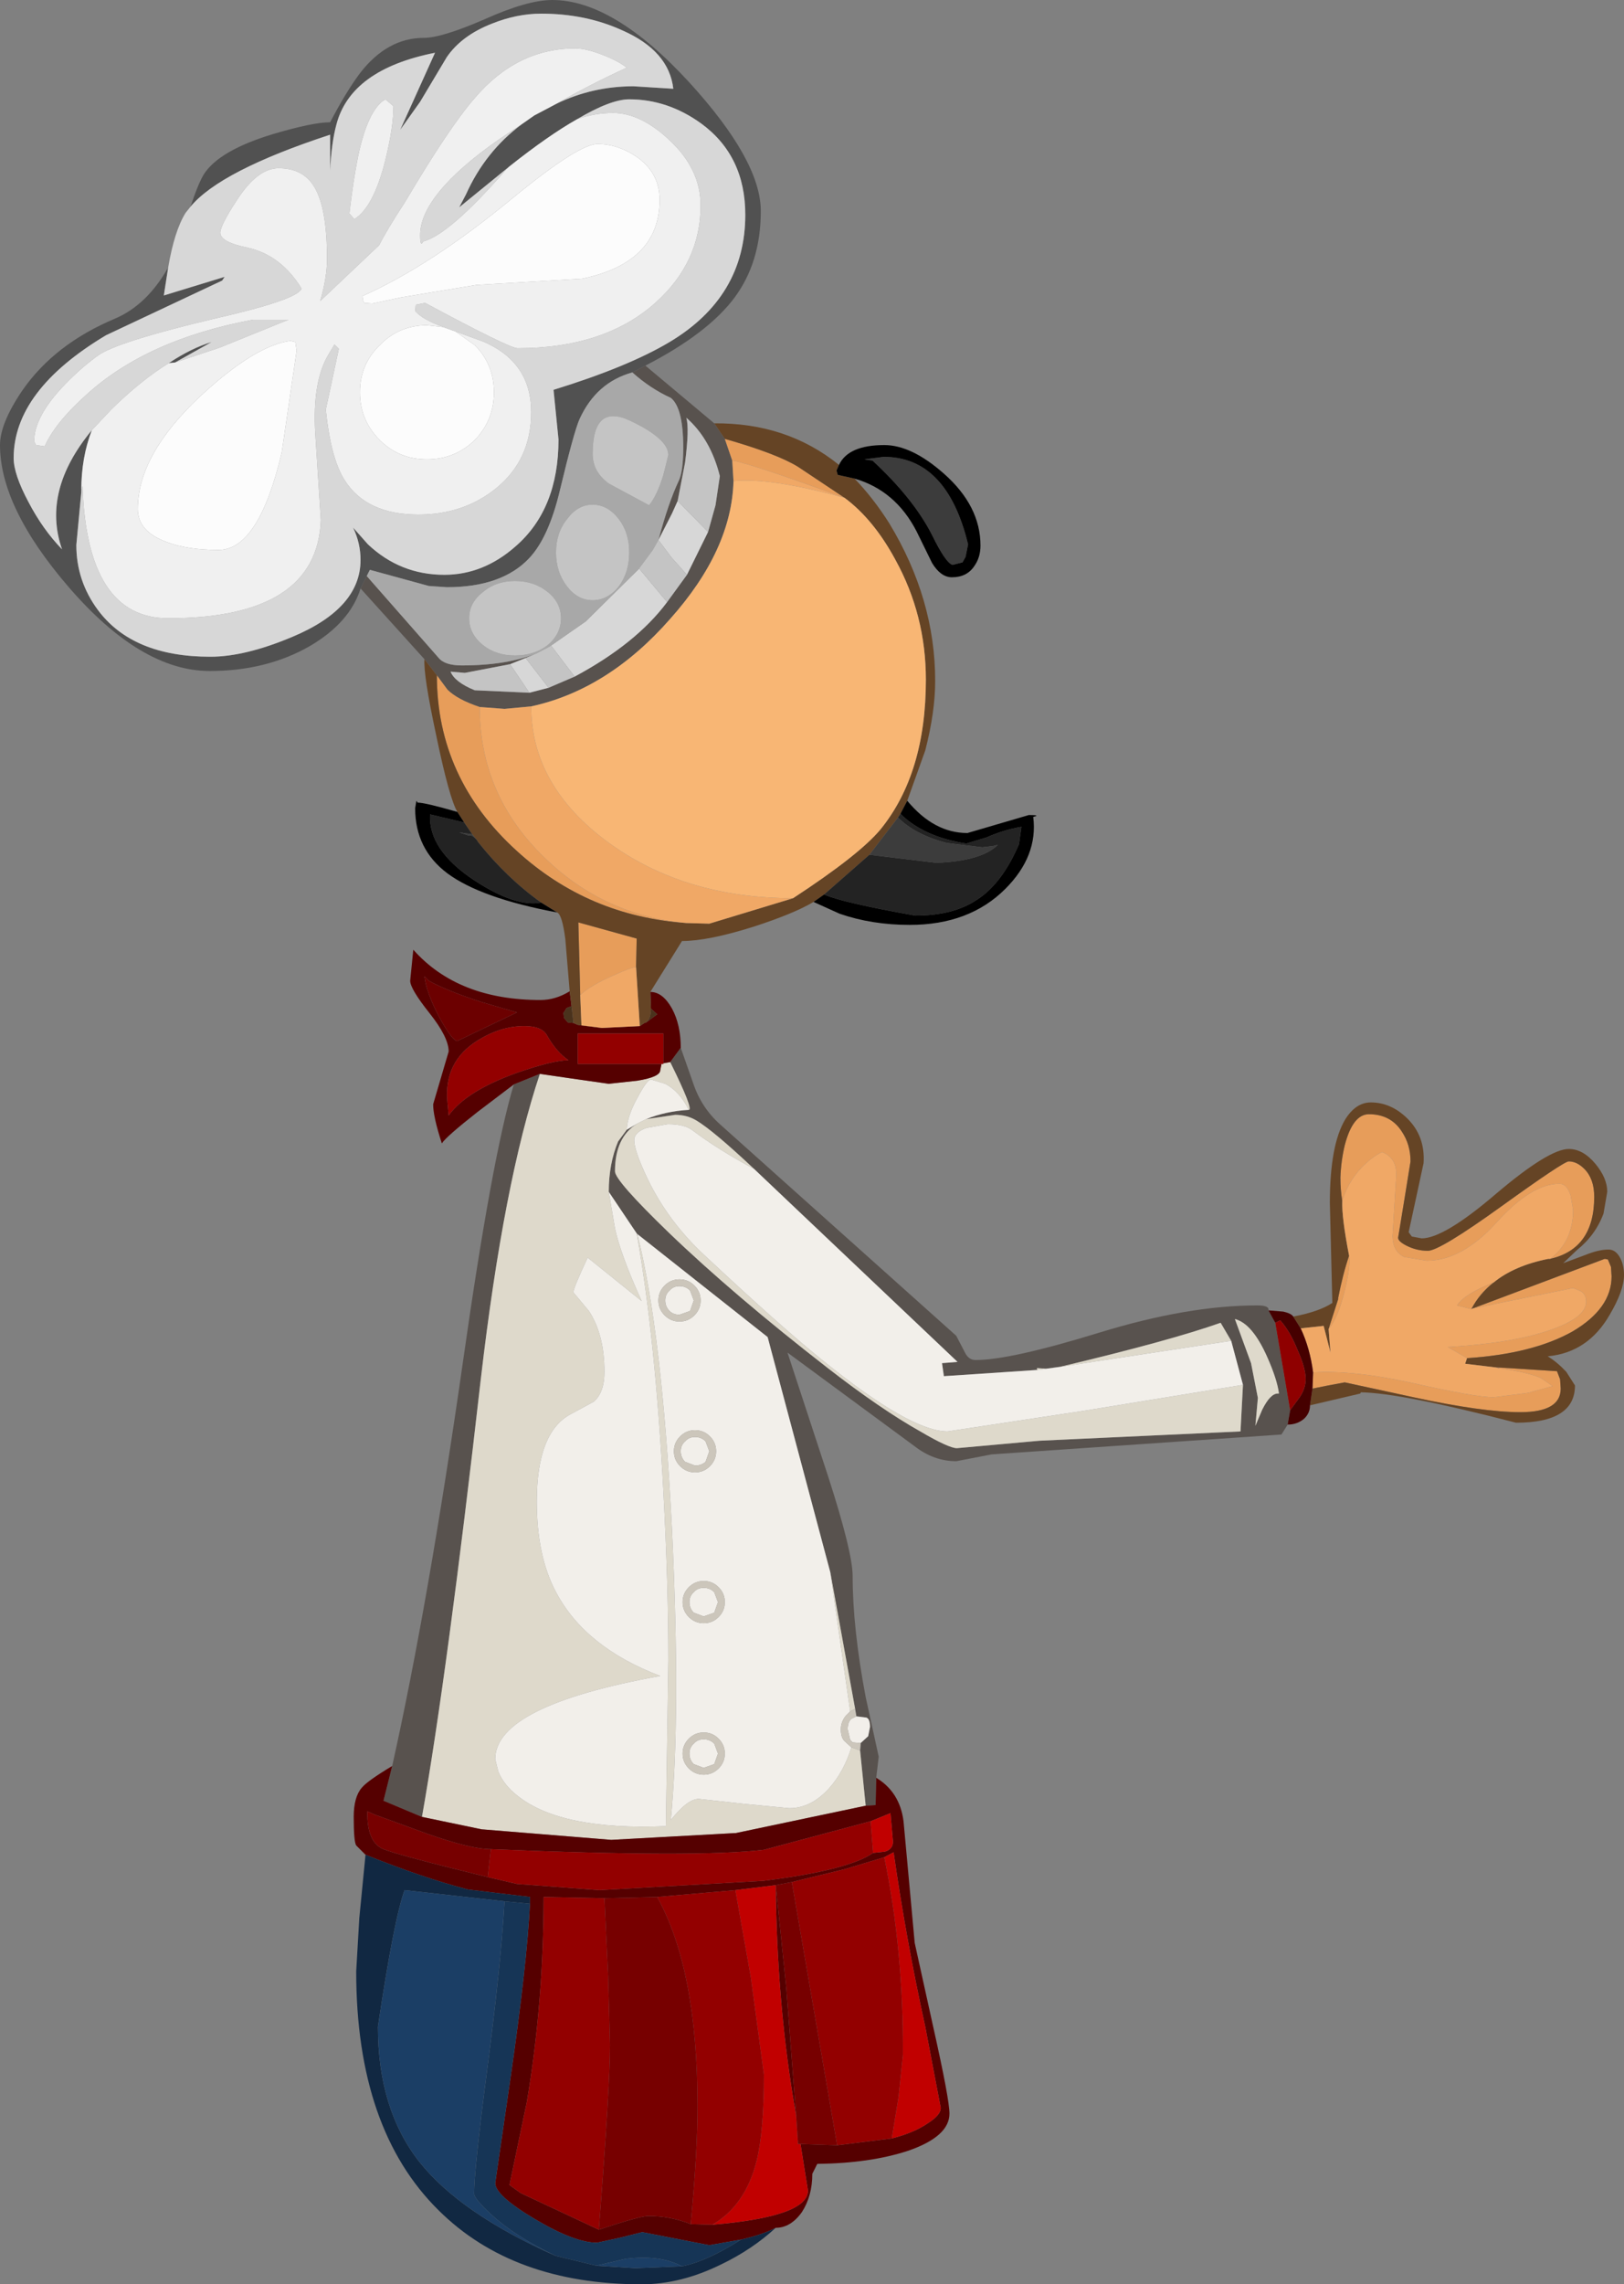 <?xml version="1.0" encoding="UTF-8" standalone="no"?>
<svg xmlns:ffdec="https://www.free-decompiler.com/flash" xmlns:xlink="http://www.w3.org/1999/xlink" ffdec:objectType="shape" height="184.0px" width="130.85px" xmlns="http://www.w3.org/2000/svg">
  <rect width="100%" height="100%" fill="#808080" stroke="none"/>
  <g transform="matrix(1.0, 0.0, 0.0, 1.0, -81.2, -254.7)">
    <path d="M110.25 302.1 L110.75 301.1 116.55 307.7 Q117.05 308.3 118.4 308.3 122.1 308.3 124.5 307.3 L123.55 307.7 122.3 308.2 118.65 308.9 117.5 308.8 Q117.85 309.65 119.45 310.3 L123.85 310.5 125.4 310.1 127.5 309.2 Q132.45 306.55 134.95 303.2 L136.55 301.0 138.25 297.55 138.85 295.4 139.2 293.05 Q138.45 290.05 136.5 288.35 136.75 289.2 136.4 291.95 L135.8 295.05 135.35 296.05 134.25 298.2 Q135.05 295.2 135.9 293.4 136.25 292.65 136.25 290.75 136.25 287.55 135.25 286.75 133.6 286.0 132.15 284.7 L133.2 284.15 138.75 288.8 139.6 290.05 140.2 291.8 140.3 293.45 Q140.15 299.0 135.2 304.55 130.2 310.25 124.0 311.6 L121.85 311.8 119.85 311.65 Q118.05 311.05 117.25 310.25 L116.4 309.1 115.4 307.8 110.25 302.1 M122.6 342.05 L124.7 341.2 Q121.8 349.85 119.95 365.7 117.25 389.45 115.2 401.05 L112.1 399.75 112.8 396.95 Q115.7 383.95 118.5 364.4 120.85 347.85 122.6 342.05 M135.2 340.25 L136.05 339.1 137.05 341.95 Q137.7 343.9 139.2 345.25 L158.25 362.3 158.95 363.65 Q159.25 364.25 159.8 364.25 162.6 364.25 169.75 362.05 176.9 359.85 182.5 359.85 183.5 359.85 183.4 360.25 L183.95 361.25 185.15 368.3 184.95 369.45 184.45 370.25 161.1 371.85 158.25 372.4 Q156.45 372.4 154.9 371.2 L144.65 363.65 147.95 373.7 Q149.9 379.75 149.9 381.65 149.9 385.85 150.95 391.4 L152.0 396.2 151.8 397.9 151.75 400.1 150.95 400.15 150.5 395.7 150.55 395.1 151.15 394.55 151.3 393.8 Q151.3 393.15 151.0 393.05 L150.2 392.95 150.1 392.35 148.1 381.35 143.05 362.4 132.55 354.1 132.5 354.05 130.25 350.7 Q130.25 348.45 131.0 346.65 L131.7 345.7 132.55 345.2 Q130.75 346.3 130.75 349.05 130.75 349.8 135.1 354.0 140.3 359.0 147.9 364.9 152.15 368.2 155.35 370.0 157.65 371.35 158.3 371.35 L164.95 370.75 181.15 370.0 181.35 366.25 180.4 362.7 179.55 361.25 Q175.45 362.7 166.6 364.8 L165.5 364.95 164.75 364.9 164.75 365.05 157.25 365.55 157.1 364.5 158.35 364.4 141.95 348.85 Q138.65 345.75 137.3 344.95 136.55 344.5 135.6 344.5 L133.25 344.85 Q134.85 344.2 136.7 344.1 137.1 344.1 135.2 340.25 M184.15 366.95 L184.25 366.95 Q184.1 365.8 183.3 364.0 182.1 361.3 180.7 360.95 L182.0 364.5 182.55 367.3 182.35 369.55 182.9 368.25 Q183.55 366.95 184.15 366.95" fill="#58524e" fill-rule="evenodd" stroke="none"/>
    <path d="M115.2 401.05 Q117.25 389.45 119.95 365.7 121.8 349.85 124.7 341.2 L127.1 341.55 130.25 342.0 132.55 341.75 Q134.4 341.45 134.4 340.9 L134.5 340.4 134.65 340.4 134.65 340.35 135.2 340.25 Q137.1 344.1 136.7 344.1 135.95 342.6 134.8 342.0 L133.65 341.65 Q133.35 341.65 132.6 343.05 131.75 344.55 131.7 345.7 L131.0 346.65 Q130.25 348.45 130.25 350.7 L130.75 353.65 Q131.2 355.75 132.9 359.5 L128.55 356.0 Q127.4 358.45 127.4 358.8 L128.65 360.3 Q129.9 362.2 129.9 365.2 129.9 366.85 129.05 367.6 L127.2 368.6 Q124.45 370.05 124.45 375.65 124.45 380.05 126.0 382.95 128.35 387.4 134.4 389.7 121.1 392.1 121.1 396.4 L121.35 397.4 Q121.8 398.5 122.9 399.35 126.4 402.15 134.85 401.8 L135.05 388.45 Q135.05 382.3 134.65 374.85 134.0 362.45 132.5 354.05 L132.55 354.1 Q134.55 362.05 135.35 378.0 136.05 392.9 135.25 401.3 136.6 399.6 137.5 399.6 L141.15 400.0 144.8 400.35 Q146.55 400.35 148.0 398.75 149.2 397.4 149.8 395.45 L150.5 395.7 150.95 400.15 140.5 402.35 130.45 402.9 120.0 402.05 115.2 401.05 M148.1 381.35 L150.1 392.35 149.7 392.55 148.1 381.35 M132.55 345.2 L133.25 344.85 135.6 344.5 Q136.55 344.5 137.3 344.95 138.65 345.75 141.95 348.85 139.05 347.3 137.0 345.75 136.35 345.25 135.0 345.25 L133.3 345.55 Q132.3 345.9 132.3 346.55 132.3 347.4 133.4 349.7 135.05 353.1 137.95 355.8 144.15 361.6 147.45 364.25 154.55 370.0 157.55 370.0 L168.45 368.35 181.35 366.25 181.15 370.0 164.95 370.75 158.3 371.35 Q157.65 371.35 155.35 370.0 152.15 368.2 147.9 364.9 140.3 359.0 135.1 354.0 130.75 349.8 130.75 349.05 130.75 346.3 132.55 345.2 M164.75 364.9 L165.5 364.95 164.8 365.05 164.75 364.9 M166.6 364.8 Q175.45 362.7 179.55 361.25 L180.4 362.7 166.6 364.8 M184.15 366.95 Q183.55 366.95 182.9 368.25 L182.35 369.55 182.55 367.3 182.0 364.5 180.7 360.95 Q182.1 361.3 183.3 364.0 184.1 365.8 184.25 366.95 L184.15 366.95" fill="#ded9cb" fill-rule="evenodd" stroke="none"/>
    <path d="M131.7 345.7 Q131.75 344.55 132.6 343.05 133.35 341.65 133.65 341.65 L134.8 342.0 Q135.95 342.6 136.7 344.1 134.85 344.2 133.25 344.85 L132.55 345.2 131.7 345.7 M130.25 350.7 L132.5 354.05 Q134.0 362.45 134.65 374.85 135.05 382.3 135.05 388.45 L134.85 401.8 Q126.4 402.15 122.9 399.35 121.8 398.5 121.35 397.4 L121.1 396.4 Q121.1 392.1 134.4 389.7 128.35 387.4 126.0 382.95 124.45 380.05 124.45 375.65 124.45 370.05 127.2 368.6 L129.05 367.6 Q129.9 366.85 129.9 365.2 129.9 362.2 128.65 360.3 L127.4 358.8 Q127.4 358.45 128.55 356.0 L132.9 359.5 Q131.2 355.75 130.75 353.65 L130.25 350.7 M132.55 354.1 L143.05 362.4 148.1 381.35 149.7 392.55 149.35 392.9 Q148.95 393.4 148.95 394.0 148.95 394.65 149.25 394.95 L149.8 395.45 Q149.2 397.4 148.0 398.75 146.55 400.35 144.8 400.35 L141.15 400.0 137.5 399.6 Q136.6 399.6 135.25 401.3 136.05 392.9 135.35 378.0 134.55 362.05 132.55 354.1 M150.2 392.95 L151.0 393.05 Q151.3 393.15 151.3 393.8 L151.15 394.55 150.55 395.1 149.9 395.05 149.7 394.85 149.5 394.0 Q149.5 393.4 149.8 393.15 L150.2 392.95 M181.35 366.25 L168.45 368.35 157.55 370.0 Q154.55 370.0 147.45 364.25 144.15 361.6 137.95 355.8 135.05 353.1 133.4 349.7 132.3 347.4 132.3 346.55 132.3 345.9 133.3 345.55 L135.0 345.25 Q136.35 345.25 137.0 345.75 139.05 347.3 141.95 348.85 L158.35 364.4 157.1 364.5 157.25 365.55 164.75 365.05 164.8 365.05 165.5 364.95 166.6 364.8 180.4 362.7 181.35 366.25 M135.15 358.65 Q135.45 358.3 135.95 358.3 136.45 358.3 136.8 358.65 L137.1 359.45 136.8 360.3 135.95 360.6 Q135.45 360.6 135.15 360.3 134.8 359.95 134.8 359.45 134.8 358.95 135.15 358.65 M135.95 357.75 Q135.25 357.75 134.75 358.25 134.25 358.75 134.25 359.45 134.25 360.15 134.75 360.65 135.25 361.15 135.95 361.15 136.65 361.15 137.15 360.65 137.65 360.15 137.65 359.45 137.65 358.75 137.15 358.25 136.65 357.75 135.95 357.75 M137.1 395.15 Q137.4 394.8 137.9 394.8 138.4 394.8 138.75 395.15 L139.05 395.95 138.75 396.8 137.9 397.1 137.1 396.8 Q136.75 396.45 136.75 395.95 136.75 395.45 137.1 395.15 M137.9 394.25 Q137.2 394.25 136.7 394.75 136.2 395.25 136.2 395.95 136.2 396.65 136.7 397.15 137.2 397.65 137.9 397.65 138.6 397.65 139.1 397.15 139.6 396.65 139.6 395.95 139.6 395.25 139.1 394.75 138.6 394.25 137.9 394.25 M137.9 382.05 Q137.2 382.05 136.7 382.55 136.2 383.05 136.2 383.75 136.2 384.45 136.7 384.95 137.2 385.45 137.9 385.45 138.6 385.45 139.1 384.95 139.6 384.45 139.6 383.75 139.6 383.05 139.1 382.55 138.6 382.05 137.9 382.05 M137.9 382.6 Q138.4 382.6 138.75 382.95 L139.05 383.75 138.75 384.6 137.9 384.9 137.1 384.6 Q136.75 384.25 136.75 383.75 136.75 383.25 137.1 382.95 137.4 382.6 137.9 382.6 M138.4 370.4 Q137.9 369.9 137.2 369.9 136.5 369.9 136.0 370.4 135.5 370.9 135.5 371.6 135.5 372.3 136.0 372.8 136.5 373.3 137.2 373.3 137.9 373.3 138.4 372.8 138.9 372.3 138.9 371.6 138.9 370.9 138.4 370.4 M137.2 370.45 Q137.7 370.45 138.05 370.8 L138.35 371.6 138.05 372.45 Q137.7 372.75 137.2 372.75 L136.4 372.45 Q136.05 372.1 136.05 371.6 136.05 371.1 136.4 370.8 136.7 370.45 137.2 370.45" fill="#f2efea" fill-rule="evenodd" stroke="none"/>
    <path d="M150.1 392.35 L150.2 392.95 149.8 393.15 Q149.5 393.4 149.5 394.0 L149.7 394.85 149.9 395.05 150.55 395.1 150.5 395.7 149.8 395.45 149.25 394.95 Q148.95 394.65 148.95 394.0 148.95 393.4 149.35 392.9 L149.7 392.55 150.1 392.35 M135.95 357.75 Q136.65 357.75 137.15 358.25 137.65 358.75 137.65 359.45 137.65 360.15 137.15 360.65 136.65 361.15 135.95 361.15 135.25 361.15 134.75 360.65 134.25 360.15 134.25 359.45 134.25 358.75 134.75 358.25 135.25 357.75 135.95 357.75 M135.15 358.65 Q134.8 358.95 134.8 359.45 134.8 359.95 135.15 360.3 135.45 360.6 135.95 360.6 L136.8 360.3 137.1 359.45 136.8 358.65 Q136.45 358.3 135.95 358.3 135.45 358.3 135.15 358.65 M137.2 370.45 Q136.7 370.45 136.4 370.8 136.05 371.1 136.05 371.6 136.05 372.1 136.4 372.45 L137.2 372.75 Q137.7 372.75 138.05 372.45 L138.35 371.6 138.05 370.8 Q137.7 370.45 137.2 370.45 M138.4 370.4 Q138.9 370.9 138.9 371.6 138.9 372.3 138.4 372.8 137.9 373.3 137.2 373.3 136.5 373.3 136.0 372.8 135.5 372.3 135.5 371.6 135.5 370.9 136.0 370.4 136.5 369.9 137.2 369.9 137.9 369.9 138.4 370.4 M137.9 382.6 Q137.4 382.6 137.1 382.95 136.75 383.25 136.75 383.75 136.75 384.25 137.1 384.6 L137.9 384.9 138.75 384.6 139.05 383.75 138.75 382.95 Q138.4 382.6 137.9 382.6 M137.9 382.05 Q138.6 382.05 139.1 382.55 139.6 383.05 139.6 383.75 139.6 384.45 139.1 384.95 138.6 385.45 137.9 385.45 137.2 385.45 136.7 384.95 136.2 384.45 136.2 383.75 136.2 383.05 136.7 382.55 137.2 382.05 137.9 382.05 M137.9 394.25 Q138.6 394.25 139.1 394.75 139.6 395.25 139.6 395.95 139.6 396.65 139.1 397.15 138.6 397.65 137.9 397.65 137.2 397.65 136.7 397.15 136.2 396.65 136.2 395.95 136.2 395.25 136.7 394.75 137.2 394.25 137.9 394.25 M137.1 395.15 Q136.75 395.45 136.75 395.95 136.75 396.45 137.1 396.8 L137.9 397.1 138.75 396.8 139.05 395.95 138.75 395.15 Q138.4 394.8 137.9 394.8 137.4 394.8 137.1 395.15" fill="#ccc6bb" fill-rule="evenodd" stroke="none"/>
    <path d="M127.1 334.55 L127.25 335.75 126.85 335.9 126.6 336.3 126.65 336.7 126.95 337.05 127.4 337.1 127.75 337.25 129.7 337.5 132.75 337.35 133.2 337.05 133.2 337.1 134.15 336.4 133.65 335.95 133.6 334.6 Q134.6 334.6 135.35 335.95 136.05 337.25 136.05 339.1 L135.2 340.25 134.65 340.35 134.65 337.95 127.75 337.95 127.75 340.4 134.5 340.4 134.4 340.9 Q134.4 341.45 132.55 341.75 L130.25 342.0 127.1 341.55 124.7 341.2 122.6 342.05 119.7 344.25 Q117.15 346.25 116.8 346.8 116.1 344.65 116.1 343.65 L117.35 339.4 Q117.35 338.25 115.8 336.3 114.25 334.35 114.25 333.7 L114.5 331.2 Q118.1 335.25 124.75 335.25 125.95 335.25 127.1 334.55 M123.45 337.35 Q121.55 337.35 119.7 338.5 116.95 340.2 117.25 343.45 L117.35 344.55 Q118.75 342.6 122.75 341.15 125.75 340.1 127.0 340.1 126.05 339.45 125.3 338.15 124.9 337.35 123.45 337.35 M124.45 336.3 L125.65 336.25 124.45 336.3 M112.8 396.95 L112.1 399.75 115.2 401.05 120.0 402.05 130.45 402.9 140.5 402.35 150.95 400.15 151.75 400.1 151.8 397.9 Q153.7 399.05 154.0 401.4 L154.9 411.2 156.4 418.0 Q157.7 423.8 157.7 424.95 157.7 426.8 154.35 427.95 151.3 428.95 147.05 429.0 L146.65 429.8 Q146.65 431.6 145.8 432.9 144.9 434.15 143.7 434.15 142.65 434.7 140.9 435.1 L138.35 435.55 132.95 434.5 131.15 434.95 129.3 435.35 Q127.5 435.35 124.3 433.45 121.1 431.55 121.1 430.55 L122.35 421.95 Q123.65 412.95 123.9 408.05 L123.9 407.5 118.9 406.9 Q115.25 405.95 110.65 404.1 L109.9 403.35 Q109.7 403.05 109.7 401.05 109.7 399.45 110.35 398.7 110.8 398.15 112.8 396.95 M115.4 333.35 Q115.55 334.65 116.6 336.65 117.65 338.55 118.05 338.55 L122.85 336.25 119.95 335.4 Q117.2 334.5 115.75 333.7 L115.4 333.35 M151.55 403.95 L152.5 403.85 Q153.15 403.65 153.15 403.05 L152.95 400.75 151.35 401.4 142.75 403.7 Q137.45 404.35 120.75 403.65 119.15 403.65 115.6 402.4 L111.35 400.85 110.8 400.6 Q110.75 403.1 112.1 403.65 113.35 404.15 120.5 405.9 L122.85 406.45 129.5 406.95 142.7 406.2 Q149.55 405.35 151.55 403.95 M153.05 426.95 Q154.85 426.5 156.0 425.7 157.0 425.05 157.0 424.5 L155.75 417.95 Q154.2 410.9 153.2 403.9 L152.45 404.3 149.3 405.25 145.0 406.3 143.7 406.55 144.55 414.8 145.35 425.15 145.1 423.65 Q143.8 415.7 143.7 406.55 L140.45 406.95 134.15 407.5 129.9 407.6 125.0 407.5 Q125.0 416.0 123.65 424.0 L122.25 430.7 123.15 431.35 129.45 434.3 Q132.75 433.2 133.45 433.2 135.2 433.2 136.85 433.85 L138.6 433.9 Q146.3 433.25 146.3 431.15 L145.7 427.4 148.65 427.5 153.05 426.95" fill="#550000" fill-rule="evenodd" stroke="none"/>
    <path d="M151.35 401.4 L152.95 400.75 153.15 403.05 Q153.15 403.65 152.5 403.85 L151.55 403.95 151.35 401.4 M152.45 404.3 L153.2 403.9 Q154.2 410.9 155.75 417.95 L157.0 424.5 Q157.0 425.05 156.0 425.7 154.85 426.5 153.05 426.95 L153.6 423.6 153.95 420.2 Q154.0 411.8 152.45 404.3 M145.7 427.4 L146.3 431.15 Q146.3 433.25 138.6 433.9 141.25 432.35 142.15 428.8 142.75 426.45 142.75 421.8 L141.7 414.0 140.45 406.95 143.7 406.55 Q143.8 415.7 145.1 423.65 L145.35 425.15 145.5 427.4 145.7 427.4" fill="#c10000" fill-rule="evenodd" stroke="none"/>
    <path d="M123.45 337.35 Q124.9 337.35 125.3 338.15 126.05 339.45 127.0 340.1 125.75 340.1 122.75 341.15 118.75 342.6 117.35 344.55 L117.25 343.45 Q116.95 340.2 119.7 338.5 121.55 337.35 123.45 337.35 M134.5 340.4 L127.75 340.4 127.75 337.95 134.65 337.95 134.65 340.35 134.65 340.4 134.5 340.4 M151.35 401.4 L151.55 403.95 Q149.55 405.35 142.7 406.2 L129.5 406.95 122.85 406.45 120.5 405.9 120.75 403.65 Q137.45 404.35 142.75 403.7 L151.35 401.4 M153.05 426.95 L148.65 427.5 145.0 406.3 149.3 405.25 152.45 404.3 Q154.0 411.8 153.95 420.2 L153.6 423.6 153.05 426.95 M138.6 433.9 L136.85 433.85 Q137.4 428.1 137.4 424.35 137.4 413.35 134.15 407.5 L140.45 406.95 141.7 414.0 142.75 421.8 Q142.75 426.45 142.15 428.8 141.25 432.35 138.6 433.9 M129.45 434.3 L123.15 431.35 122.25 430.7 123.65 424.0 Q125.0 416.0 125.0 407.5 L129.9 407.6 130.2 413.9 130.35 419.4 Q130.35 422.75 129.45 434.3" fill="#930000" fill-rule="evenodd" stroke="none"/>
    <path d="M120.5 405.9 Q113.35 404.15 112.1 403.65 110.75 403.1 110.8 400.6 L111.35 400.85 115.6 402.4 Q119.15 403.65 120.75 403.65 L120.5 405.9 M148.65 427.5 L145.7 427.4 145.5 427.4 145.35 425.15 144.55 414.8 143.7 406.55 145.0 406.3 148.65 427.5 M136.85 433.85 Q135.2 433.2 133.45 433.2 132.75 433.2 129.45 434.3 130.35 422.75 130.35 419.4 L130.2 413.9 129.9 407.6 134.15 407.5 Q137.4 413.35 137.4 424.35 137.4 428.1 136.85 433.85" fill="#770000" fill-rule="evenodd" stroke="none"/>
    <path d="M143.7 434.15 Q141.8 435.9 139.3 437.1 136.05 438.7 132.9 438.7 122.55 438.7 116.55 432.75 109.9 426.2 109.9 413.5 L110.15 409.2 110.65 404.1 Q115.25 405.95 118.9 406.9 L123.9 407.5 123.9 408.05 121.85 407.85 113.8 406.95 Q112.95 409.25 111.65 417.95 111.65 424.6 115.0 428.85 118.3 433.0 125.95 436.4 L129.25 437.2 132.4 437.4 136.15 437.25 Q138.15 436.85 140.9 435.1 142.65 434.7 143.7 434.15" fill="#112842" fill-rule="evenodd" stroke="none"/>
    <path d="M123.9 408.05 Q123.65 412.95 122.35 421.95 L121.1 430.55 Q121.1 431.55 124.3 433.45 127.5 435.35 129.3 435.35 L131.15 434.95 132.95 434.5 138.35 435.55 140.9 435.1 Q138.15 436.85 136.15 437.25 134.35 436.3 131.6 436.65 L129.25 437.2 125.95 436.4 Q122.7 434.85 120.75 433.05 119.4 431.8 119.4 431.4 119.4 429.5 120.4 421.8 121.55 413.1 121.85 407.85 L123.9 408.05" fill="#163556" fill-rule="evenodd" stroke="none"/>
    <path d="M121.85 407.85 Q121.55 413.1 120.4 421.8 119.4 429.5 119.4 431.4 119.4 431.8 120.75 433.05 122.7 434.85 125.95 436.4 118.3 433.0 115.0 428.85 111.65 424.6 111.65 417.95 112.95 409.25 113.8 406.95 L121.85 407.85 M129.25 437.2 L131.6 436.65 Q134.35 436.3 136.15 437.25 L132.4 437.4 129.25 437.2" fill="#1b3e65" fill-rule="evenodd" stroke="none"/>
    <path d="M140.2 291.8 L139.6 290.05 Q143.8 291.25 145.5 292.3 L149.25 294.8 Q141.6 292.0 140.2 291.8 M136.5 329.05 Q128.6 328.5 122.85 323.25 116.4 317.4 116.4 309.1 L117.25 310.25 Q118.05 311.05 119.85 311.65 119.85 318.9 125.3 324.0 130.0 328.45 136.5 329.05 M127.95 334.85 L127.8 329.0 132.5 330.3 132.45 332.6 Q132.1 332.6 130.55 333.3 128.75 334.1 127.95 334.85 M189.35 351.45 Q189.2 350.55 189.2 349.55 189.25 348.2 189.55 346.95 190.2 344.45 191.5 344.45 193.25 344.45 194.15 345.85 194.85 346.9 194.85 348.25 L194.35 351.35 193.85 354.4 Q193.85 354.7 194.55 355.05 195.35 355.45 196.25 355.45 197.2 355.45 202.2 351.85 207.2 348.25 207.6 348.25 208.25 348.25 208.85 348.85 209.65 349.65 209.65 351.1 209.65 355.3 206.1 356.1 207.95 354.7 207.95 352.15 L207.75 351.0 Q207.45 350.05 206.85 350.05 204.6 350.05 201.8 353.15 199.0 356.25 196.15 356.25 L194.35 355.95 Q193.4 355.5 193.4 354.25 L193.7 349.4 Q193.75 347.95 192.55 347.5 191.8 347.85 190.95 348.7 189.8 349.9 189.35 351.45 M201.55 358.0 Q200.4 358.9 199.75 360.15 L198.6 359.85 Q199.15 358.95 201.55 358.0 M199.85 360.1 L210.5 356.1 210.75 356.15 211.0 356.75 211.05 357.5 Q211.05 360.1 207.9 361.95 204.7 363.75 199.4 364.1 L197.85 363.2 Q203.0 362.9 206.05 361.85 209.0 360.85 209.0 359.55 209.0 358.95 208.55 358.7 L207.95 358.45 199.85 360.1 M201.95 364.85 L206.65 365.15 206.9 365.8 206.95 366.55 Q206.95 368.45 203.7 368.45 200.65 368.45 195.1 367.25 L189.55 366.05 188.2 366.3 186.95 366.55 187.0 365.25 Q190.25 365.05 195.0 366.1 200.1 367.25 201.55 367.25 L204.3 366.9 206.3 366.35 205.35 365.7 Q204.35 365.25 201.95 364.9 L201.95 364.85 M188.25 361.75 L189.05 359.25 189.0 359.35 Q189.4 357.3 189.9 355.85 190.05 356.6 189.55 358.65 189.0 360.9 188.25 361.75" fill="#e79d5a" fill-rule="evenodd" stroke="none"/>
    <path d="M139.6 290.05 L138.75 288.8 Q144.6 288.75 148.8 292.15 L148.6 292.6 148.7 292.95 150.05 293.25 Q151.55 294.8 152.85 296.85 156.55 302.95 156.55 309.55 156.55 312.05 155.75 315.15 L154.3 319.2 153.75 320.25 153.55 320.55 151.25 323.55 147.6 326.75 146.75 327.35 Q145.15 328.3 141.9 329.35 138.25 330.5 136.15 330.5 L133.6 334.6 133.65 335.95 Q133.65 336.8 133.2 337.1 L133.2 337.05 132.75 337.35 132.45 332.6 132.5 330.3 127.8 329.0 127.95 334.85 128.05 337.3 127.75 337.25 127.4 337.1 127.25 335.75 127.1 334.55 126.75 330.35 Q126.5 328.4 126.1 328.2 L124.8 327.4 Q122.0 325.4 119.7 322.5 L119.65 322.4 119.25 321.9 118.6 320.95 118.05 320.1 Q117.4 319.0 116.35 313.95 115.3 309.05 115.4 307.8 L116.4 309.1 Q116.4 317.4 122.85 323.25 128.6 328.5 136.5 329.05 L138.35 329.1 145.1 327.05 Q150.45 323.55 152.15 321.5 155.8 317.0 155.8 309.45 155.8 304.25 153.35 299.8 151.6 296.55 149.25 294.8 L145.5 292.3 Q143.8 291.25 139.6 290.05 M206.1 356.1 Q209.65 355.3 209.65 351.1 209.65 349.65 208.85 348.85 208.25 348.25 207.6 348.25 207.2 348.25 202.2 351.85 197.2 355.45 196.25 355.45 195.35 355.45 194.55 355.05 193.85 354.7 193.85 354.4 L194.35 351.35 194.85 348.25 Q194.85 346.9 194.15 345.85 193.25 344.45 191.5 344.45 190.2 344.45 189.55 346.95 189.25 348.2 189.2 349.55 189.2 350.55 189.35 351.45 189.3 352.75 189.9 355.85 189.4 357.3 189.0 359.35 L189.05 359.25 188.25 361.75 188.4 363.65 187.85 361.5 186.0 361.7 185.4 360.75 Q187.5 360.35 188.55 359.65 L188.35 351.6 Q188.35 346.9 189.6 344.85 190.45 343.5 191.65 343.5 193.25 343.5 194.55 344.75 196.05 346.2 195.9 348.4 L194.7 353.95 194.95 354.3 195.75 354.45 Q197.55 354.45 201.75 350.85 206.0 347.25 207.6 347.25 208.75 347.25 209.75 348.45 210.7 349.6 210.7 350.7 L210.4 352.45 Q209.75 354.2 208.25 355.4 L207.15 356.45 208.9 355.8 Q210.0 355.35 210.8 355.35 211.35 355.35 211.7 355.95 212.05 356.55 212.05 357.4 212.05 358.65 210.9 360.6 209.15 363.65 205.9 363.95 206.65 364.4 207.4 365.2 L208.1 366.3 Q208.1 369.3 203.35 369.3 194.1 366.9 190.85 366.85 L190.8 366.95 186.75 367.9 186.95 366.55 188.2 366.3 189.55 366.05 195.1 367.25 Q200.65 368.45 203.7 368.45 206.95 368.45 206.95 366.55 L206.9 365.8 206.65 365.15 201.95 364.85 201.75 364.85 199.25 364.55 199.4 364.1 Q204.7 363.75 207.9 361.95 211.05 360.1 211.05 357.5 L211.0 356.75 210.75 356.15 210.5 356.1 199.85 360.1 199.75 360.15 Q200.4 358.9 201.55 358.0 203.2 356.65 205.95 356.1 L206.1 356.1" fill="#654425" fill-rule="evenodd" stroke="none"/>
    <path d="M140.3 293.45 L140.2 291.8 Q141.6 292.0 149.25 294.8 143.25 293.15 140.3 293.45 M145.1 327.05 L138.35 329.1 136.5 329.05 Q130.0 328.45 125.3 324.0 119.85 318.9 119.85 311.65 L121.85 311.8 124.0 311.6 Q124.0 318.0 130.2 322.55 136.35 327.05 145.1 327.05 M128.05 337.3 L127.95 334.85 Q128.75 334.1 130.55 333.3 132.1 332.6 132.45 332.6 L132.75 337.35 129.7 337.5 128.05 337.3 M189.35 351.45 Q189.8 349.9 190.95 348.7 191.8 347.85 192.55 347.5 193.75 347.95 193.7 349.4 L193.4 354.25 Q193.4 355.5 194.35 355.95 L196.15 356.25 Q199.0 356.25 201.8 353.15 204.6 350.05 206.85 350.05 207.45 350.05 207.75 351.0 L207.95 352.15 Q207.95 354.7 206.1 356.1 L205.95 356.1 Q203.2 356.65 201.55 358.0 199.15 358.95 198.6 359.85 L199.75 360.15 199.85 360.1 207.95 358.45 208.55 358.7 Q209.0 358.95 209.0 359.55 209.0 360.85 206.05 361.85 203.0 362.9 197.85 363.2 L199.4 364.1 199.25 364.55 201.75 364.85 201.95 364.9 Q204.35 365.25 205.35 365.7 L206.3 366.35 204.3 366.9 201.55 367.25 Q200.1 367.25 195.0 366.1 190.25 365.05 187.0 365.25 186.75 363.3 186.0 361.7 L187.85 361.5 188.4 363.65 188.25 361.75 Q189.0 360.9 189.55 358.65 190.05 356.6 189.9 355.85 189.3 352.75 189.35 351.45" fill="#f0a866" fill-rule="evenodd" stroke="none"/>
    <path d="M127.25 335.75 L127.4 337.1 126.95 337.05 126.65 336.7 126.6 336.3 126.85 335.9 127.25 335.75 M127.75 337.25 L128.05 337.3 129.7 337.5 127.75 337.25 M133.2 337.1 Q133.65 336.8 133.65 335.95 L134.15 336.4 133.2 337.1" fill="#4a321c" fill-rule="evenodd" stroke="none"/>
    <path d="M184.95 369.45 L185.15 368.3 185.95 367.2 Q186.4 366.5 186.4 365.8 186.4 364.9 185.75 363.45 185.15 361.95 184.35 361.05 L183.95 361.25 183.4 360.25 184.6 360.35 Q185.25 360.5 185.4 360.75 L186.0 361.7 Q186.75 363.3 187.0 365.25 L186.95 366.55 186.75 367.9 Q186.75 368.55 186.25 369.0 185.7 369.45 184.95 369.45" fill="#460000" fill-rule="evenodd" stroke="none"/>
    <path d="M185.15 368.3 L183.95 361.25 184.35 361.05 Q185.15 361.95 185.75 363.45 186.4 364.9 186.4 365.8 186.4 366.5 185.95 367.2 L185.15 368.3" fill="#8f0000" fill-rule="evenodd" stroke="none"/>
    <path d="M164.75 365.05 L164.75 364.9 164.8 365.05 164.75 365.05" fill="#cabaaa" fill-rule="evenodd" stroke="none"/>
    <path d="M201.75 364.85 L201.95 364.85 201.95 364.9 201.75 364.85" fill="#a76d4b" fill-rule="evenodd" stroke="none"/>
    <path d="M119.25 321.9 L119.65 322.4 Q119.25 321.9 118.95 322.0 L118.2 321.75 119.25 321.9 M151.25 323.55 L153.55 320.55 Q154.95 321.95 157.5 322.6 L160.35 322.95 161.2 322.85 161.6 322.75 Q160.3 324.05 156.65 324.2 L151.25 323.55 M150.85 291.7 L152.4 291.5 Q157.5 291.5 159.2 298.55 L159.0 299.55 158.75 300.0 157.95 300.2 Q157.4 300.05 156.3 297.8 154.8 294.85 151.5 291.8 L150.85 291.7" fill="#3c3c3c" fill-rule="evenodd" stroke="none"/>
    <path d="M118.6 320.95 L119.25 321.9 118.2 321.75 118.95 322.0 Q119.25 321.9 119.65 322.4 L119.7 322.5 Q122.0 325.4 124.8 327.4 122.75 327.8 119.4 325.6 115.7 323.15 115.85 320.3 L118.6 320.95 M147.6 326.75 L151.25 323.55 156.65 324.2 Q160.3 324.05 161.6 322.75 L161.2 322.85 160.35 322.95 157.5 322.6 Q154.95 321.95 153.55 320.55 L153.75 320.25 Q155.6 322.1 159.05 322.65 L160.7 322.15 Q162.05 321.55 163.5 321.3 L163.3 322.7 Q161.95 325.85 159.95 327.15 158.05 328.45 154.95 328.45 149.05 327.4 147.6 326.75" fill="#232323" fill-rule="evenodd" stroke="none"/>
    <path d="M118.05 320.1 L118.6 320.95 115.85 320.3 Q115.7 323.15 119.4 325.6 122.75 327.8 124.8 327.4 L126.1 328.2 Q119.95 327.05 117.25 325.05 114.65 323.1 114.65 319.8 L114.75 319.2 114.85 319.35 Q115.45 319.35 118.05 320.1 M146.75 327.35 L147.6 326.75 Q149.05 327.4 154.95 328.45 158.05 328.45 159.95 327.15 161.95 325.85 163.3 322.7 L163.5 321.3 Q162.05 321.55 160.7 322.15 L159.05 322.65 Q155.6 322.1 153.75 320.25 L154.3 319.2 Q156.45 321.8 159.15 321.8 L164.1 320.35 Q165.1 320.35 164.45 320.5 164.85 323.65 162.2 326.3 159.3 329.2 154.5 329.2 151.45 329.2 148.85 328.3 L146.75 327.35 M150.05 293.25 L148.7 292.95 148.6 292.6 148.8 292.15 Q149.55 290.55 152.45 290.55 154.65 290.55 157.25 292.85 160.2 295.45 160.2 298.65 160.2 299.6 159.7 300.3 159.1 301.2 157.9 301.2 157.0 301.2 156.3 300.05 L155.05 297.5 Q153.35 294.2 150.05 293.25 M150.85 291.7 L151.5 291.8 Q154.8 294.85 156.3 297.8 157.4 300.05 157.95 300.2 L158.75 300.0 159.0 299.55 159.2 298.55 Q157.5 291.5 152.4 291.5 L150.85 291.7" fill="#000000" fill-rule="evenodd" stroke="none"/>
    <path d="M124.45 336.3 L125.65 336.25 124.45 336.3 M115.4 333.35 L115.75 333.7 Q117.2 334.5 119.95 335.4 L122.85 336.25 118.05 338.55 Q117.65 338.55 116.6 336.65 115.55 334.65 115.4 333.35" fill="#6c0000" fill-rule="evenodd" stroke="none"/>
    <path d="M149.25 294.8 Q151.6 296.55 153.35 299.8 155.8 304.25 155.8 309.45 155.8 317.0 152.15 321.5 150.45 323.55 145.1 327.05 136.35 327.05 130.2 322.55 124.0 318.0 124.0 311.6 130.2 310.25 135.2 304.55 140.15 299.0 140.3 293.45 143.25 293.15 149.25 294.8" fill="#f8b674" fill-rule="evenodd" stroke="none"/>
    <path d="M126.05 263.05 Q128.95 261.65 132.25 261.65 L135.45 261.85 Q135.1 258.8 131.35 257.15 128.4 255.8 124.8 255.8 122.85 255.8 120.85 256.6 118.4 257.55 117.2 259.3 L115.05 262.9 113.45 265.15 116.25 258.95 Q109.45 260.3 108.3 264.75 107.9 266.25 107.8 268.45 L107.8 265.55 Q98.95 268.45 96.55 271.35 97.2 269.4 97.65 268.7 98.9 266.8 103.2 265.5 106.4 264.55 107.8 264.55 109.05 262.15 110.2 260.6 112.4 257.75 115.35 257.75 116.8 257.75 120.25 256.25 123.7 254.7 125.7 254.7 130.65 254.7 136.75 261.35 142.5 267.65 142.5 271.7 142.5 275.8 140.4 278.65 138.25 281.55 133.2 284.15 L132.15 284.7 Q129.25 285.5 127.9 288.45 127.45 289.45 126.3 294.25 125.4 298.0 123.85 299.65 121.65 302.0 117.2 302.0 L115.75 301.9 111.0 300.6 110.75 301.1 110.25 302.1 Q109.4 304.85 106.15 306.75 102.65 308.75 98.1 308.75 92.55 308.75 86.7 301.95 81.2 295.55 81.2 290.55 81.2 288.8 83.0 286.15 85.6 282.4 90.5 280.35 93.05 279.25 94.75 276.25 L94.4 278.5 99.3 277.0 99.1 277.3 89.75 281.7 Q82.3 286.15 82.3 291.6 82.3 292.9 83.5 295.15 84.65 297.35 86.2 298.95 84.55 294.25 88.6 289.35 87.75 291.55 87.75 294.2 L87.75 294.35 87.35 298.6 Q87.35 301.5 89.1 303.85 91.9 307.6 98.15 307.6 100.95 307.6 104.75 306.0 110.25 303.7 110.25 299.8 110.25 298.45 109.65 297.2 L110.85 298.55 Q113.45 301.0 117.0 301.0 120.15 301.0 122.75 298.7 126.2 295.7 126.2 290.1 L125.8 286.1 Q131.8 284.25 135.15 282.25 141.25 278.6 141.25 272.0 141.25 267.25 137.7 264.65 135.0 262.7 131.9 262.7 130.4 262.7 127.7 264.3 125.4 265.6 122.25 268.1 L118.2 271.4 118.75 270.35 Q120.3 266.9 123.25 264.7 L124.25 264.0 126.05 263.05 M95.3 283.9 L94.8 283.95 Q96.6 282.75 98.25 282.25 L95.3 283.9 M108.0 292.45 L108.05 292.75 107.95 292.15 108.0 292.45" fill="#515151" fill-rule="evenodd" stroke="none"/>
    <path d="M96.55 271.35 Q98.95 268.45 107.8 265.55 L107.8 268.45 Q107.9 266.25 108.3 264.75 109.45 260.3 116.25 258.95 L113.45 265.15 115.05 262.9 117.2 259.3 Q118.4 257.55 120.85 256.6 122.85 255.8 124.8 255.8 128.4 255.8 131.35 257.15 135.1 258.8 135.45 261.85 L132.25 261.65 Q128.95 261.65 126.05 263.05 128.65 261.55 131.7 260.15 131.0 259.6 129.7 259.1 128.4 258.6 127.55 258.6 122.85 258.6 119.45 262.6 117.4 264.95 113.85 270.95 112.35 273.25 111.75 274.45 L107.0 278.95 Q107.55 277.05 107.55 275.55 107.55 271.5 106.55 269.8 105.65 268.25 103.65 268.25 101.95 268.25 100.3 270.8 98.95 272.85 98.95 273.45 98.95 274.2 101.15 274.65 103.85 275.25 105.5 277.95 105.15 278.85 98.55 280.35 91.15 282.1 89.3 283.2 87.9 284.15 86.4 285.7 83.95 288.25 83.95 290.25 L84.1 290.55 84.8 290.65 Q85.65 288.75 88.1 286.55 93.0 282.05 101.6 280.45 L104.45 280.45 98.9 282.7 95.3 283.9 98.25 282.25 Q96.6 282.75 94.8 283.95 92.6 285.3 90.2 287.65 L88.6 289.35 Q84.55 294.25 86.2 298.95 84.65 297.35 83.5 295.15 82.3 292.9 82.3 291.6 82.3 286.15 89.75 281.7 L99.1 277.3 99.3 277.0 94.4 278.5 94.75 276.25 Q95.25 273.3 96.15 271.85 L96.55 271.35 M123.25 264.7 Q120.3 266.9 118.75 270.35 L118.2 271.4 122.25 268.1 121.9 268.45 Q117.4 273.6 115.3 274.15 115.05 274.65 115.05 273.65 115.05 270.4 121.3 266.0 L123.25 264.7 M127.7 264.3 Q130.4 262.7 131.9 262.7 135.0 262.7 137.7 264.65 141.25 267.25 141.25 272.0 141.25 278.6 135.15 282.25 131.8 284.25 125.8 286.1 L126.2 290.1 Q126.2 295.7 122.75 298.7 120.15 301.0 117.0 301.0 113.45 301.0 110.85 298.55 L109.65 297.2 Q110.25 298.45 110.25 299.8 110.25 303.7 104.75 306.0 100.95 307.6 98.15 307.6 91.9 307.6 89.1 303.85 87.35 301.5 87.35 298.6 L87.75 294.35 87.75 294.2 87.85 293.85 Q88.2 304.5 94.75 304.5 106.75 304.5 107.05 296.6 L106.6 289.6 Q106.35 285.4 107.7 283.2 L108.15 282.45 108.5 282.8 107.45 287.7 Q107.85 291.6 108.95 293.35 110.7 296.15 114.9 296.15 118.55 296.15 121.15 294.05 124.0 291.75 124.0 287.9 124.0 283.85 120.1 282.2 L117.9 281.4 117.05 281.1 116.95 281.05 Q115.25 280.45 114.65 279.75 L114.7 279.25 115.45 279.1 Q122.25 282.75 122.9 282.75 129.95 282.75 134.05 279.05 137.65 275.8 137.65 271.25 137.65 268.3 135.1 265.95 132.8 263.8 130.6 263.8 129.1 263.8 127.7 264.3 M109.35 271.9 L109.75 272.35 Q111.3 271.4 112.25 267.6 112.9 264.95 112.9 263.25 L112.25 262.7 Q110.85 263.5 110.05 267.3 109.65 269.3 109.35 271.9 M108.0 292.45 L107.95 292.15 108.05 292.75 108.0 292.45 M134.25 298.2 L135.35 296.05 135.8 295.05 138.25 297.55 136.55 301.0 135.3 299.6 134.25 298.2 M134.95 303.2 Q132.45 306.55 127.5 309.2 L125.6 306.7 128.4 304.75 132.65 300.55 132.7 300.5 134.95 303.2 M125.4 310.1 L123.85 310.5 122.3 308.2 123.55 307.7 125.4 310.1" fill="#d7d7d7" fill-rule="evenodd" stroke="none"/>
    <path d="M126.05 263.05 L124.25 264.0 123.25 264.7 121.3 266.0 Q115.05 270.4 115.05 273.65 115.05 274.65 115.3 274.15 117.4 273.6 121.9 268.45 L122.25 268.1 Q125.4 265.6 127.7 264.3 129.1 263.8 130.6 263.8 132.8 263.8 135.1 265.95 137.65 268.3 137.65 271.25 137.65 275.8 134.05 279.05 129.95 282.75 122.9 282.75 122.25 282.75 115.45 279.1 L114.7 279.25 114.65 279.75 Q115.25 280.45 116.95 281.05 L115.6 280.9 Q113.35 280.9 111.8 282.5 110.2 284.05 110.2 286.3 110.2 288.55 111.8 290.15 113.35 291.7 115.6 291.7 117.85 291.7 119.45 290.15 121.0 288.55 121.0 286.3 121.0 284.05 119.45 282.5 L117.9 281.4 120.1 282.2 Q124.0 283.85 124.0 287.9 124.0 291.75 121.15 294.05 118.55 296.15 114.9 296.15 110.7 296.15 108.95 293.35 107.85 291.6 107.45 287.7 L108.5 282.8 108.15 282.45 107.7 283.2 Q106.35 285.4 106.6 289.6 L107.05 296.6 Q106.75 304.5 94.75 304.5 88.2 304.5 87.85 293.85 L87.75 294.2 Q87.75 291.55 88.6 289.35 L90.2 287.65 Q92.6 285.3 94.8 283.95 L95.3 283.9 98.9 282.7 104.45 280.45 101.6 280.45 Q93.0 282.05 88.1 286.55 85.65 288.75 84.8 290.65 L84.1 290.55 83.95 290.25 Q83.95 288.25 86.4 285.7 87.9 284.15 89.3 283.2 91.15 282.1 98.55 280.35 105.15 278.85 105.5 277.95 103.85 275.25 101.15 274.65 98.95 274.2 98.95 273.45 98.95 272.85 100.3 270.8 101.95 268.25 103.65 268.25 105.65 268.25 106.55 269.8 107.55 271.5 107.55 275.55 107.55 277.05 107.0 278.95 L111.75 274.45 Q112.35 273.25 113.85 270.95 117.4 264.95 119.45 262.6 122.85 258.6 127.55 258.6 128.4 258.6 129.7 259.1 131.0 259.6 131.7 260.15 128.65 261.55 126.05 263.05 M109.35 271.9 Q109.65 269.3 110.05 267.3 110.85 263.5 112.25 262.7 L112.9 263.25 Q112.9 264.95 112.25 267.6 111.3 271.4 109.75 272.35 L109.35 271.9 M92.3 295.7 Q92.3 297.5 94.6 298.35 96.3 299.0 98.8 299.0 102.05 299.0 103.9 291.15 L105.1 282.95 105.0 282.25 104.6 282.15 Q101.7 282.55 97.3 286.65 92.3 291.35 92.3 295.7 M119.6 277.65 L128.1 277.15 Q134.35 275.85 134.35 270.8 134.35 268.6 132.45 267.3 130.95 266.3 129.35 266.3 127.8 266.3 122.45 270.7 115.9 276.1 110.4 278.55 L110.45 278.9 110.55 279.1 111.2 279.15 113.55 278.65 119.6 277.65" fill="#f0f0f0" fill-rule="evenodd" stroke="none"/>
    <path d="M117.9 281.4 L119.45 282.5 Q121.0 284.05 121.0 286.3 121.0 288.55 119.45 290.15 117.85 291.7 115.6 291.7 113.35 291.7 111.8 290.15 110.2 288.55 110.2 286.3 110.2 284.05 111.8 282.5 113.35 280.9 115.6 280.9 L116.95 281.05 117.05 281.1 117.9 281.4 M92.3 295.7 Q92.3 291.35 97.3 286.65 101.7 282.55 104.6 282.15 L105.0 282.25 105.1 282.95 103.9 291.15 Q102.05 299.0 98.8 299.0 96.3 299.0 94.6 298.35 92.3 297.5 92.3 295.7 M119.6 277.65 L113.55 278.65 111.2 279.15 110.55 279.1 110.45 278.9 110.4 278.55 Q115.9 276.1 122.45 270.7 127.8 266.3 129.35 266.3 130.95 266.3 132.45 267.3 134.35 268.6 134.35 270.8 134.35 275.85 128.1 277.15 L119.6 277.65" fill="#fcfcfc" fill-rule="evenodd" stroke="none"/>
    <path d="M110.75 301.1 L111.0 300.6 115.75 301.9 117.2 302.0 Q121.65 302.0 123.85 299.65 125.4 298.0 126.3 294.25 127.45 289.45 127.9 288.45 129.25 285.5 132.15 284.7 133.6 286.0 135.25 286.75 136.25 287.55 136.25 290.75 136.25 292.65 135.9 293.4 135.05 295.2 134.25 298.2 L133.8 299.0 132.65 300.55 128.4 304.75 125.6 306.7 125.45 306.8 124.5 307.3 Q122.1 308.3 118.4 308.3 117.05 308.3 116.55 307.7 L110.75 301.1 M128.95 295.35 Q127.75 295.35 126.9 296.5 126.0 297.6 126.0 299.2 126.0 300.8 126.9 301.95 127.75 303.05 128.95 303.05 130.15 303.05 131.05 301.95 131.9 300.8 131.9 299.2 131.9 297.6 131.05 296.5 130.15 295.35 128.95 295.35 M130.25 293.65 L133.5 295.4 Q134.15 294.6 134.65 292.95 L135.05 291.35 Q135.05 290.05 132.0 288.6 128.95 287.15 128.95 291.25 128.95 292.7 130.25 293.65 M122.7 301.5 Q121.15 301.5 120.1 302.4 119.0 303.25 119.0 304.5 119.0 305.75 120.1 306.65 121.15 307.5 122.7 307.5 124.25 307.5 125.35 306.65 126.4 305.75 126.4 304.5 126.4 303.25 125.35 302.4 124.25 301.5 122.7 301.5" fill="#a8a8a8" fill-rule="evenodd" stroke="none"/>
    <path d="M130.25 293.65 Q128.95 292.7 128.95 291.25 128.95 287.15 132.0 288.6 135.05 290.05 135.05 291.35 L134.65 292.95 Q134.15 294.6 133.5 295.4 L130.25 293.65 M128.95 295.35 Q130.15 295.35 131.05 296.5 131.9 297.6 131.9 299.2 131.9 300.8 131.05 301.95 130.15 303.05 128.95 303.05 127.75 303.05 126.9 301.95 126.0 300.8 126.0 299.2 126.0 297.6 126.9 296.5 127.75 295.35 128.95 295.35 M135.8 295.05 L136.4 291.95 Q136.75 289.2 136.5 288.35 138.45 290.05 139.2 293.05 L138.85 295.4 138.25 297.55 135.8 295.05 M136.55 301.0 L134.95 303.2 132.7 300.5 132.65 300.55 133.8 299.0 134.25 298.2 135.3 299.6 136.55 301.0 M127.5 309.2 L125.4 310.1 123.55 307.7 124.5 307.3 125.45 306.8 125.6 306.7 127.5 309.2 M123.85 310.5 L119.45 310.3 Q117.85 309.65 117.5 308.8 L118.65 308.9 122.3 308.2 123.85 310.5 M122.7 301.5 Q124.25 301.5 125.35 302.4 126.4 303.25 126.4 304.5 126.4 305.75 125.35 306.65 124.25 307.5 122.7 307.5 121.15 307.5 120.1 306.65 119.0 305.75 119.0 304.5 119.0 303.25 120.1 302.4 121.15 301.5 122.7 301.5" fill="#c4c4c4" fill-rule="evenodd" stroke="none"/>
  </g>
</svg>
